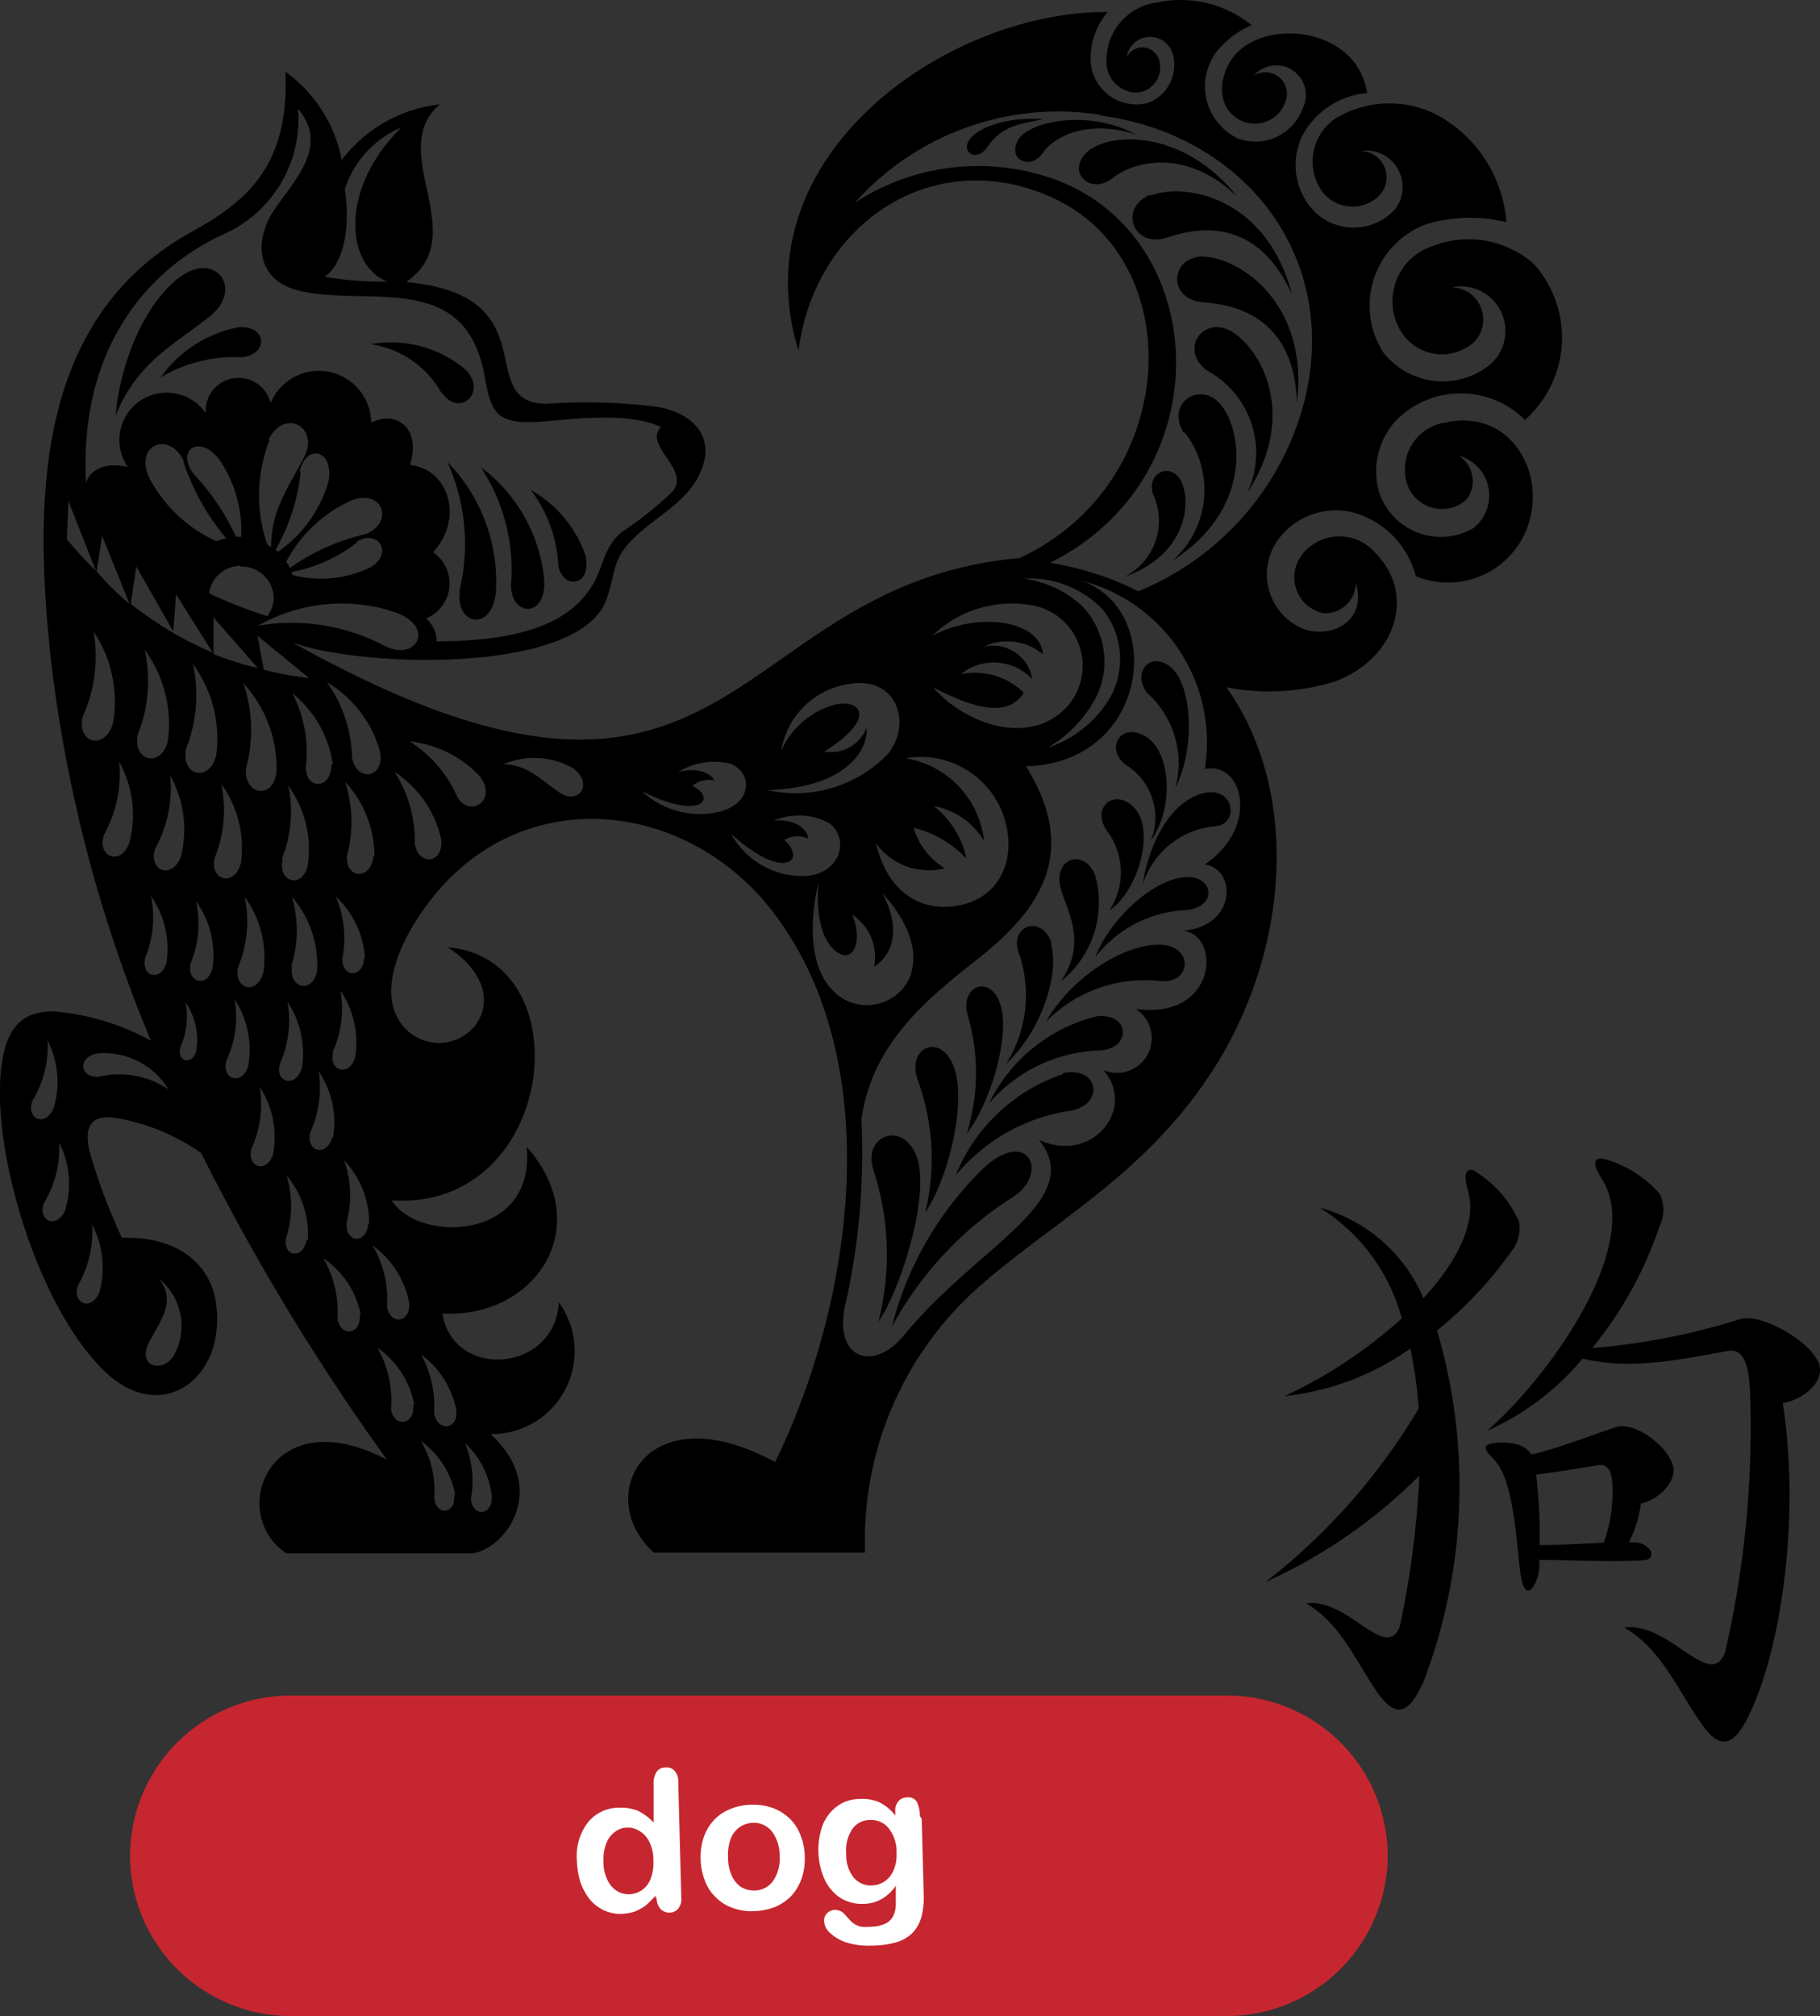 <svg xmlns="http://www.w3.org/2000/svg" viewBox="0 0 72.37 80.13"><rect x="0" y="0" width="72.37" height="80.13" fill="#333333" stroke="none"/><defs><style>.cls-1,.cls-2{fill-rule:evenodd;}.cls-2{fill:#c6262f;}.cls-3{fill:#fff;}</style></defs><title>Asset 466</title><g id="Layer_2" data-name="Layer 2"><g id="Layer_1-2" data-name="Layer 1"><path d="M20.32,23.26a7.44,7.44,0,0,0-1.2-4.69,6.3,6.3,0,0,1,2.49,4.23C21.89,24.58,20.32,24.58,20.32,23.26Zm3-1.06a4.74,4.74,0,0,0-2.21-2.72,5.39,5.39,0,0,1,1.09,3C22.39,23.46,23.51,23.27,23.29,22.2Zm-5.74-6.59c.66,1,1.84,0,.92-.93a4.6,4.6,0,0,0-3.76-1A3.86,3.86,0,0,1,17.55,15.61Zm.71,7.91c-.21,1.39,1.45,1.65,1.44-.28a6.81,6.81,0,0,0-1.94-4.88A7.92,7.92,0,0,1,18.26,23.52Zm23.53,14c-.33-1.15-1.63-.8-1.34.27A5.09,5.09,0,0,1,40,42.29C41.44,40.94,42.13,38.71,41.79,37.51ZM47,19.2c-.34-.86-1.44-.47-1.15.44a2.51,2.51,0,0,1-1.12,3.28C47.12,22.07,47.37,20.08,47,19.2Zm-.85,18.35c-1.35-.06-3.51,1.22-4.56,3.06A5.51,5.51,0,0,1,46.2,39C47.4,39.05,47.44,37.6,46.16,37.55ZM38.51,5.61c-.26.46.34.85.77.21.55-.81,1.26-.9,2.22-1.08C40,4.62,38.8,5.1,38.51,5.61Zm6.64-.27c-1.83-1-4.23-.54-4.67.23s.51,1.23,1,.49C41.81,5.57,43.06,4.68,45.15,5.34Zm2.09,29.52c-1.34,0-3.12,1.69-3.68,3.17a4.86,4.86,0,0,1,3.62-1.86C48.39,36.06,48.27,34.86,47.24,34.86Zm-1.8.29a3.32,3.32,0,0,1,2.79-2.3c1.08,0,.9-1.67-.43-1.31S45.65,33.68,45.44,35.15ZM49.2,7.82C47,5.05,44,5.27,43.2,6.07s.17,1.7,1.06,1C44.85,6.56,47,5.71,49.2,7.82ZM60.64,21.19A3.36,3.36,0,0,1,56.3,22.9a3.59,3.59,0,0,0-2.23-2.45,2.84,2.84,0,0,0-3.31,1.09,2.35,2.35,0,0,0,1,3.43c1.17.47,2.62-.29,2.15-1.79a1.21,1.21,0,0,1-1.31,1.19,1.46,1.46,0,0,1-.85-2.29A1.88,1.88,0,0,1,54.71,22c1.6,1.63.81,4.18-1.64,5.09a8.84,8.84,0,0,1-4.3.23c3.06,4.33,2.43,10.82-.73,15.5-2.75,4.1-6.5,5.92-9.37,8.56A13.44,13.44,0,0,0,34.4,61.71H26c-2.44-2.18-.37-6.41,4.82-3.6,3.09-6.29,4.55-16-.19-22-3.28-4.13-9.35-5-13.09-.84-1.45,1.63-2.85,4.32-1.32,5.71a1.85,1.85,0,0,0,2.66-.2c.89-1.19,0-2.48-1.1-3.13,5.44.42,4.36,10.48-2.2,10.06,1.05,1.71,5.74,1.61,5.36-2.13,2.76,3.1.44,6.81-3.35,6.63.46,2.68,4.5,2.31,4.63-.45A3.3,3.3,0,0,1,19.51,57c2.38,2.19.54,4.62-.76,4.74H11.39c-2.38-1.57-.68-6.18,4-3.72A88.65,88.65,0,0,1,8,45.83a8.31,8.31,0,0,0-3.3-1.38c-1-.17-1.37.2-1.15,1.28A22.81,22.81,0,0,0,4.85,49.2c2.31-.08,3.53,1.15,3.73,2.54.46,3-2.1,4.93-4.36,2.82C1.54,52.05-.35,45.81.05,42.43c.19-1.52.77-2.25,2.1-2.23A9.75,9.75,0,0,1,6,41.36,56,56,0,0,1,2,26c-.64-6.17-.59-13.37,5.63-16.79C9.81,8,11.51,6.6,11.35,2.85a5.64,5.64,0,0,1,2.24,3.51,5.65,5.65,0,0,1,3.9-2.21C15.31,6,18.83,9.36,16.15,11.21c5.74.53,2.63,4.78,5.55,4.84a22.72,22.72,0,0,1,4.51.13c1.63.34,2.33,1.46,1.47,2.92-.61,1-1.72,1.52-2.53,2.34s-.66,1.28-1,2.28c-.9,3.11-9.82,2.83-12.53,1.81,17.79,9.93,17.08-2.28,28.92-3.35C46.88,19.25,47.32,10.5,42,7.93c-4.69-2.27-9.56.8-10.25,6C29.35,6.13,37.78.41,44.05.48a2.76,2.76,0,0,0-.66,2.16A1.83,1.83,0,0,0,45.62,4.1a1.61,1.61,0,0,0,1-2,.94.94,0,0,0-1.82.18.69.69,0,0,1,1.25,0,1,1,0,0,1-.84,1.4A1.21,1.21,0,0,1,44,2.4,2.3,2.3,0,0,1,46,.1,4.49,4.49,0,0,1,49.77,1a3.67,3.67,0,0,0-1.35,1,2.29,2.29,0,0,0,.82,3.51,2,2,0,0,0,2.55-1.18A1.18,1.18,0,0,0,49.86,3,.86.86,0,0,1,51.13,4a1.29,1.29,0,0,1-1.93.71c-1-.64-.64-2.13.16-2.77,1.48-1.19,4.64-.66,5,1.76a3.22,3.22,0,0,0-2.56,1.67,2.65,2.65,0,0,0,.54,3.11,2.23,2.23,0,0,0,3.13-.16A1.45,1.45,0,0,0,54.1,6a1.05,1.05,0,0,1,.72,1.8,1.52,1.52,0,0,1-2.25-.19,2.07,2.07,0,0,1,.56-2.92,4.17,4.17,0,0,1,4-.13,5.3,5.3,0,0,1,2.77,4.27,6.07,6.07,0,0,0-3.15.07A3.45,3.45,0,0,0,55,14a3,3,0,0,0,4.19.54,1.77,1.77,0,0,0-1.46-3.12,1.28,1.28,0,0,1,.87,2.19,1.92,1.92,0,0,1-3-.63A2.31,2.31,0,0,1,57,9.77a3.91,3.91,0,0,1,4,.73,4.38,4.38,0,0,1-.36,6.19,3.62,3.62,0,0,0-5.11,0,3,3,0,0,0-.71,2.81A2.58,2.58,0,0,0,58.57,21,1.64,1.64,0,0,0,58,18.11a1.2,1.2,0,0,1,.32,1.74A1.46,1.46,0,0,1,56,19.36a1.88,1.88,0,0,1,1.44-2.56C60.16,16.18,61.63,19,60.64,21.19ZM6.89,53.92a2.43,2.43,0,0,0-.58-3.11c.69.87.14,1.57-.37,2.52S6.4,54.6,6.89,53.92ZM13,27.12a5.38,5.38,0,0,1,1,3c.2,1,1.31.81,1.11-.25A4.61,4.61,0,0,0,13,27.12Zm.25,14.7c-.2.76.65,1,.87.2a3.64,3.64,0,0,0-.58-2.64A4.1,4.1,0,0,1,13.22,41.82Zm1.26-3.75a3.64,3.64,0,0,0-1.16-2.44,4.22,4.22,0,0,1,.27,2.44C13.56,38.85,14.44,38.92,14.48,38.07Zm.38-4a4.36,4.36,0,0,0-1.17-3A5.13,5.13,0,0,1,13.8,34C13.7,34.9,14.75,35.05,14.86,34Zm-3.28,4.37c-.12.88.87,1.06,1,.11a4.12,4.12,0,0,0-1-2.9A4.73,4.73,0,0,1,11.58,38.41Zm-.37-4.28c-.21.92.81,1.19,1,.21a4.33,4.33,0,0,0-.78-3.15A5,5,0,0,1,11.21,34.13Zm2-3.75a4.44,4.44,0,0,0-1.62-2.86,5,5,0,0,1,.54,2.93C12.14,31.4,13.2,31.4,13.17,30.38Zm-3-5.14.25,1.35a12.89,12.89,0,0,0,1.8.33ZM14,19.88a5.45,5.45,0,0,0-2.62,2.45,1,1,0,0,1,.15.24,8.56,8.56,0,0,1,3-1.34C15.68,20.79,15.24,19.42,14,19.88Zm.22,1.66a6,6,0,0,1-2.61,1.19l0,.12a4.51,4.51,0,0,0,3.12-.3C15.66,22,15.05,21,14.17,21.54Zm-2.26-2.8a8,8,0,0,1-1,3.11l.1.08a5.15,5.15,0,0,0,2-2.79C13.3,17.9,12.19,17.59,11.91,18.74Zm-1.24-1.25a6,6,0,0,0-.09,4.16l.15.09c0-1.53.76-2.46,1.33-3.61S11.32,16.19,10.67,17.49Zm-1.13,5a1.27,1.27,0,0,0-1.28,1.09,18,18,0,0,0,2.32.91,1.23,1.23,0,0,0,.25-.75A1.27,1.27,0,0,0,9.54,22.52Zm0-1.16a5,5,0,0,0-.89-3.09c-.78-1-1.72-.34-1,.6a9.17,9.17,0,0,1,1.68,2.49h.22Zm-2.28-3c-.57-1.23-2-.65-1.37.67A5.64,5.64,0,0,0,8.6,21.51,2.59,2.59,0,0,1,9,21.4,9.06,9.06,0,0,1,7.3,18.37ZM5.42,22.52,5.2,24a15.2,15.2,0,0,0,1.71,1.17,14.9,14.9,0,0,0,1.55.77L7,23.62,6.89,25.1ZM8.6,30a5,5,0,0,0-.93-3.61,5.8,5.8,0,0,1-.27,3.37C7.17,30.83,8.34,31.14,8.6,30Zm1.64-3.46-1.75-2,0,1.46A13.64,13.64,0,0,0,10.24,26.55Zm5.24-2.28a6.72,6.72,0,0,0-5.22.61,7.92,7.92,0,0,1,5.11.84C16.67,26.29,17.35,24.75,15.48,24.27ZM12.9,11a13.42,13.42,0,0,0,2.5.19c-1.71-.67-1.86-3.78.57-6.13a4,4,0,0,0-2.26,2.46C13.94,9,13.68,10.5,12.9,11ZM3.42,19.2c.15-.5.7-.85,1.66-.64a1.88,1.88,0,0,1,3.1-2.14,1.31,1.31,0,0,1,2.58-.4,2.08,2.08,0,0,1,4,.78c1-.51,2,.22,1.54,1.68,1.51.15,2.18,2.09.92,3.47a1.5,1.5,0,0,1-.28,2.63,1.2,1.2,0,0,1,.42.91c3.74,0,5.48-.92,6.27-2.36.4-.75.42-1.45,1.12-2a14.43,14.43,0,0,0,2-1.6c.71-.88-1.17-1.8-.47-2.56-1.16-.55-3.12-.36-4.52-.23-2,.18-2.22-.25-2.49-1.79-.75-4.23-4.62-2.75-7.35-3.39-1.74-.4-1.85-2-1-3.24s2.16-2.53.93-4A5,5,0,0,1,9,9.26C6.1,10.54,3.13,13.61,3.42,19.2Zm.64,2.1-.22,1.41A11,11,0,0,0,5.15,24Zm-1.4.13a13.63,13.63,0,0,0,1.15,1.25L2.72,19.91Zm1.83,7.32a5,5,0,0,0-.77-3.65,5.8,5.8,0,0,1-.42,3.36C3,29.51,4.17,29.87,4.49,28.75Zm.25,1.53a5,5,0,0,1-.6,2.89c-.31.88.66,1.28,1,.33A4.32,4.32,0,0,0,4.74,30.28Zm1.94-.85a5,5,0,0,0-.93-3.61,5.72,5.72,0,0,1-.27,3.37C5.25,30.25,6.42,30.56,6.68,29.43Zm-.06,8.81A3.63,3.63,0,0,0,6,35.61a4.2,4.2,0,0,1-.22,2.44C5.57,38.82,6.42,39.06,6.62,38.24ZM2.13,44.05a3.62,3.62,0,0,0-.24-2.7,4.14,4.14,0,0,1-.59,2.38C1,44.46,1.8,44.83,2.13,44.05Zm.22,1.36a4.16,4.16,0,0,1-.59,2.38c-.3.73.51,1.09.83.31A3.6,3.6,0,0,0,2.35,45.41Zm.76,5.66c-.28.73.53,1.08.84.29a3.65,3.65,0,0,0-.29-2.69A4.21,4.21,0,0,1,3.11,51.07ZM6.7,43.3a3,3,0,0,0-2.83-1.43c-.82.16-.69,1,.09.92A3.51,3.51,0,0,1,6.7,43.3Zm.49-9.25a4.37,4.37,0,0,0-.42-3.22,5,5,0,0,1-.59,2.88C5.86,34.6,6.84,35,7.19,34.05Zm.19,5.79a3,3,0,0,1-.21,1.79c-.15.56.47.74.63.15A2.62,2.62,0,0,0,7.38,39.84Zm.42-4a4.14,4.14,0,0,1-.22,2.45c-.17.77.68,1,.87.18A3.63,3.63,0,0,0,7.8,35.83Zm1.78-1.54a4.35,4.35,0,0,0-.78-3.14,5.08,5.08,0,0,1-.26,2.93C8.32,35,9.34,35.28,9.58,34.29Zm-.11,4.14c-.2.88.77,1.14,1,.21a4.07,4.07,0,0,0-.74-3A4.71,4.71,0,0,1,9.47,38.43Zm-.14,1.29A4.09,4.09,0,0,1,9,42.16c-.2.76.64,1,.87.21A3.67,3.67,0,0,0,9.33,39.72Zm1,3.49A4.25,4.25,0,0,1,10,45.65c-.2.77.64,1,.86.21A3.62,3.62,0,0,0,10.33,43.21ZM11,30.65a5,5,0,0,0-1.32-3.49,5.77,5.77,0,0,1,.1,3.38C9.69,31.62,10.89,31.8,11,30.65ZM12,42.47a3.67,3.67,0,0,0-.57-2.65,4.25,4.25,0,0,1-.29,2.44C10.89,43,11.73,43.28,12,42.47Zm.24,6.81a3.64,3.64,0,0,0-.85-2.57,4.15,4.15,0,0,1,0,2.45C11.19,49.94,12.06,50.11,12.19,49.28Zm1-4.06a3.59,3.59,0,0,0-.57-2.64A4.26,4.26,0,0,1,12.34,45C12.14,45.78,13,46,13.2,45.22Zm1.1,7A3.58,3.58,0,0,0,12.85,50a4.22,4.22,0,0,1,.57,2.39C13.5,53.14,14.38,53.09,14.3,52.25Zm.34-3.59a3.65,3.65,0,0,0-1-2.52,4.15,4.15,0,0,1,.11,2.45C13.68,49.38,14.55,49.5,14.64,48.66Zm3.42,10.77a3.43,3.43,0,0,0-1.37-2.13,3.82,3.82,0,0,1,.54,2.23C17.3,60.26,18.13,60.21,18.06,59.43Zm.34-2.15a3.87,3.87,0,0,1,.29,2.28c0,.73.81.77.83,0A3.37,3.37,0,0,0,18.4,57.28Zm-1.75-3.51a4.22,4.22,0,0,1,.57,2.39c.08.79,1,.73.88-.11A3.61,3.61,0,0,0,16.65,53.77Zm-.22,2.07A3.58,3.58,0,0,0,15,53.56,4.22,4.22,0,0,1,15.55,56C15.63,56.73,16.51,56.68,16.43,55.84ZM14.81,49.5a4.13,4.13,0,0,1,.58,2.39c.07.78.95.73.88-.11A3.64,3.64,0,0,0,14.81,49.5Zm2.73-16.16a4.31,4.31,0,0,0-1.85-2.66,5,5,0,0,1,.8,2.83C16.62,34.44,17.67,34.34,17.54,33.34Zm1.56-2.46a4.43,4.43,0,0,0-2.81-1.41,4.94,4.94,0,0,1,1.91,2.24C18.71,32.5,19.77,31.81,19.1,30.88Zm3.68-.35A3.14,3.14,0,0,0,20,30.38c1,0,1.54.66,2.28,1.14S23.62,31.13,22.78,30.53Zm20.8-2.81a5.08,5.08,0,0,1-1.92,2,4.51,4.51,0,0,0,2.55-2.12,3.16,3.16,0,0,0-.35-3.36A4,4,0,0,0,40.72,23a4.21,4.21,0,0,1,2.36,1.14A3.19,3.19,0,0,1,43.58,27.72Zm-6.5-2.46c1.94-1,4.32-.55,4.39.75a2.17,2.17,0,0,0-2.36-.3A1.58,1.58,0,0,1,41.05,27a2.09,2.09,0,0,0-2.85-.2,2.74,2.74,0,0,1,2.51.74c-.57.87-1.68.78-3.6-.22,1.15,1.35,3.55,2.3,5.08,1a2.44,2.44,0,0,0-1-4.23A4.54,4.54,0,0,0,37.08,25.26ZM36,30.14a3.73,3.73,0,0,1,3.13,3.29,2.92,2.92,0,0,0-2-1.39,3.59,3.59,0,0,1,1.3,2.09,4.29,4.29,0,0,0-2.1-1.23,2.77,2.77,0,0,0,1.24,1.61,2.58,2.58,0,0,1-2.74-1c.46,1.94,1.69,2.58,2.84,2.53,2.11-.1,2.91-2,2.15-3.84A3.49,3.49,0,0,0,36,30.14Zm-1.55-1.25c.13.84-.76,2.43-3.93,2.51a5.08,5.08,0,0,0,4.82-1.47c.92-1.23.3-3-1.46-2.76a3.21,3.21,0,0,0-2.82,2.68A3.28,3.28,0,0,1,33.22,28c.83-.17,1.35.29.55,1.11a5.11,5.11,0,0,1-1,.76A1.51,1.51,0,0,0,34.47,28.89Zm-5.73,3.34c1.19-.36,1.2-1.51.34-1.87a2.72,2.72,0,0,0-2.1.33c.68-.2,1.29,0,1.44.33a1,1,0,0,0-.87.22c1,.48.34,1.4-2,.21A3.38,3.38,0,0,0,28.74,32.23Zm3.41,2.58c1.31-.15,1.64-1.47.86-2.08a2.49,2.49,0,0,0-2.22-.11c.75-.08,1.32.26,1.37.71a1,1,0,0,0-.95.06c.9.79,0,1.68-2.12-.25A3.23,3.23,0,0,0,32.15,34.81Zm4.1,3.85c.25-.8,0-1.9-1.15-3.17.69,1.27.53,2.39-.32,2.93a2,2,0,0,0-.87-2.06c.42,1,.07,2-.65,1.45s-.77-1.92-.7-2.74c-.48,2.21-.12,3.56.53,4.25A1.87,1.87,0,0,0,36.25,38.66Zm11.68-8.1a6.63,6.63,0,0,0-4.88-7.47c3.33,1.19,2.67,7.23-2.23,7.37,2.16,3.48.5,5.75-1.94,7.67-2.18,1.71-4.19,3.43-4.61,6.37A27.22,27.22,0,0,1,33.58,52c-.37,2,1.15,2.59,2.43,1,2.87-3.49,7.23-5.29,5.3-7.7,2.13,1,3.9-1.27,2.56-2.77a1.38,1.38,0,0,0,1.29-2.43c3.22.45,3.41-2.91,1.9-3.11,2.11-.18,2.13-2.45.84-2.63C50.08,32.91,49.46,30.27,47.93,30.56Zm-4.17-26A10.84,10.84,0,0,0,34,8.05,9,9,0,0,1,42,7.15c6.21,2.34,6.58,11.83-.25,15.22a12,12,0,0,1,3.51,1.13,11.2,11.2,0,0,0,6.54-7.3C53.42,10.34,49.55,5.36,43.76,4.59Zm2,3.18c-1.27.51-.7,2.13.64,1.71.87-.28,3.49-1.1,5,2.27C50.37,7.81,47.09,7.25,45.78,7.77ZM49,13.19c-1.17-.7-2.13.73-1,1.54a3.72,3.72,0,0,1,1.59,4.87C51.62,16.49,50.15,13.91,49,13.19Zm-1.12-3c-1.37,0-1.47,1.69-.07,1.82.92.08,3.65.33,3.76,4C52.05,12,49.24,10.22,47.83,10.2Zm-.77,7a3.73,3.73,0,0,1-.5,5.1c3.13-2,2.82-5,2-6.12S46.33,16,47.06,17.19ZM6.39,15a5.74,5.74,0,0,1,3.23-.8c1.07-.11,1-1.3-.15-1.19A4.93,4.93,0,0,0,6.39,15ZM44.77,30.4a2.47,2.47,0,0,1,1,3c.92-1.29.8-3.53-.22-4.13S43.94,29.78,44.77,30.4Zm-.66,5.79c1.14-.77,1.79-3.08,1.06-4S43.35,32,44,33A2.74,2.74,0,0,1,44.11,36.19ZM8.35,12.57c1.36-1.09.21-2.66-1.26-1.51S4.75,14.65,4.6,16.51C5.46,14.39,6.94,13.69,8.35,12.57ZM46.73,31.33c.82-1.59.68-4.16-.21-4.84s-1.6.44-.76,1.19A3.73,3.73,0,0,1,46.73,31.33ZM42.19,39a4,4,0,0,0,1.35-4.23c-.43-1.07-1.73-.68-1.34.62C42.48,36.3,43.21,37.47,42.19,39Zm.08,3.69A7,7,0,0,0,38,46.72a7.3,7.3,0,0,1,4.61-2.58C43.93,43.87,43.69,42.37,42.27,42.65ZM39.14,46.4a13.4,13.4,0,0,0-3.68,6.34,14,14,0,0,1,4.83-5.17C41.73,46.62,40.89,44.82,39.14,46.4Zm-.7-1.34c.89-1.14,1.72-3.75,1.36-5.06s-1.63-.85-1.33.32A8.1,8.1,0,0,1,38.44,45.06Zm5.19-4.67a6.48,6.48,0,0,0-4.3,3.46,6.06,6.06,0,0,1,4.47-2.1C45,41.62,44.92,40.27,43.63,40.39ZM36.46,46c-.53-1.5-2.2-.88-1.72.53a10.84,10.84,0,0,1,.19,6C35.77,51.35,37,47.55,36.46,46Zm.34,2.18c.9-1.34,1.64-4.31,1.14-5.74s-1.89-.83-1.46.45A9.07,9.07,0,0,1,36.8,48.15Z"/><path class="cls-1" d="M57.14,52.88a21.82,21.82,0,0,1-.55,14c-.52,1.1-1,1.52-1.79.43-.88-1.25-1.47-2.77-2.86-3.58,1.65-.24,3.16,2.34,3.72.92a37.1,37.1,0,0,0,.78-6,20.63,20.63,0,0,1-6.12,4.23,24.68,24.68,0,0,0,6.09-6.89,16.61,16.61,0,0,0-.33-2.39,10.62,10.62,0,0,1-5,1.89,18.7,18.7,0,0,0,4.66-3.09A7.47,7.47,0,0,0,52.48,48,6.24,6.24,0,0,1,56.6,51.6c1.31-1.42,2.15-3,1.77-4.28-.23-.78,0-1,.4-.69a4.49,4.49,0,0,1,1.63,1.92,1.47,1.47,0,0,1-.32,1.21A15.5,15.5,0,0,1,57.14,52.88Zm15.22,1.46c-.13-.91-2.31-2.18-3.16-1.91a26.94,26.94,0,0,1-5.89,1.15A15.31,15.31,0,0,0,66,48.71a1.44,1.44,0,0,0,0-1.25,4.52,4.52,0,0,0-2.12-1.37c-.47-.15-.63.1-.18.78,1.64,2.54-2,7.77-4.57,10A10.45,10.45,0,0,0,62.93,54c2,.48,4,0,5.82-.31.73-.11.81,1,.84,1.66a39.66,39.66,0,0,1-1,10.34c-.6,1.52-2.23-1.26-4-1,1.49.87,2.13,2.5,3.08,3.84.82,1.18,1.36.73,1.92-.45,1.25-2.65,2-7.82,1.3-12.31C71.68,55.63,72.46,55,72.36,54.34ZM61.21,62c0,.12,0,.25,0,.36-.09.68-.59,1.47-.76.12s-.26-3.58-1-4.42c-.24-.28-.71-.63,0-.71a2.67,2.67,0,0,1,.88.06,1,1,0,0,1,.57.4c1.1-.25,2.34-.76,3.37-1.09.75-.24,2.15.82,2.27,1.63.08.56-.58,1.26-1.29,1.41a4.66,4.66,0,0,1-.48,1.54h.16c.71,0,1,.66.45.71C64.08,62.1,62.47,62,61.21,62Zm0-.59c.89,0,1.72-.06,2.56-.09a5.87,5.87,0,0,0,.35-2.08c0-.52-.06-1.1-.59-1-.77.12-1.6.27-2.45.37A18.9,18.9,0,0,1,61.22,61.41Z"/><path class="cls-2" d="M11.54,67.39H48.8a6.39,6.39,0,0,1,6.38,6.37h0a6.4,6.4,0,0,1-6.38,6.37H11.54a6.39,6.39,0,0,1-6.37-6.37h0a6.39,6.39,0,0,1,6.37-6.37Z"/><path class="cls-3" d="M26.07,75.44v-.1a3.76,3.76,0,0,1-.4.4,1.88,1.88,0,0,1-.44.24,2.09,2.09,0,0,1-.52.09,1.58,1.58,0,0,1-.69-.14,1.62,1.62,0,0,1-.57-.44,2.33,2.33,0,0,1-.37-.68,3.22,3.22,0,0,1-.14-.85,2.2,2.2,0,0,1,.44-1.53,1.58,1.58,0,0,1,1.24-.58,1.76,1.76,0,0,1,.76.13,2.08,2.08,0,0,1,.61.46l0-1.53a.82.82,0,0,1,.12-.49.42.42,0,0,1,.36-.17.41.41,0,0,1,.36.14.63.63,0,0,1,.14.44l.12,4.58a.61.61,0,0,1-.12.45.46.46,0,0,1-.35.16.49.49,0,0,1-.36-.15.67.67,0,0,1-.15-.43ZM24,74a1.52,1.52,0,0,0,.15.71,1,1,0,0,0,.37.44.88.88,0,0,0,.5.14,1,1,0,0,0,.5-.16,1,1,0,0,0,.35-.45,1.81,1.81,0,0,0,.11-.74,1.58,1.58,0,0,0-.15-.71,1,1,0,0,0-.38-.44.83.83,0,0,0-.51-.15.8.8,0,0,0-.5.18,1,1,0,0,0-.34.47A1.75,1.75,0,0,0,24,74Zm8-.21a2.39,2.39,0,0,1-.12.86,2.05,2.05,0,0,1-.4.69,2,2,0,0,1-.65.45,2.47,2.47,0,0,1-.85.17,2.11,2.11,0,0,1-.85-.13,1.73,1.73,0,0,1-.67-.42,1.76,1.76,0,0,1-.43-.66,2.52,2.52,0,0,1-.17-.85,2.48,2.48,0,0,1,.12-.87,2,2,0,0,1,.4-.68,1.79,1.79,0,0,1,.64-.44,2.34,2.34,0,0,1,.85-.18,2.39,2.39,0,0,1,.86.13,2,2,0,0,1,.67.42,1.76,1.76,0,0,1,.43.66,2.34,2.34,0,0,1,.17.85Zm-1,0a1.57,1.57,0,0,0-.31-1,.91.91,0,0,0-.76-.34,1,1,0,0,0-.53.18,1,1,0,0,0-.35.47,1.82,1.82,0,0,0-.1.72,1.7,1.7,0,0,0,.14.71,1.06,1.06,0,0,0,.36.46,1,1,0,0,0,.55.15.91.91,0,0,0,.74-.38,1.55,1.55,0,0,0,.26-1Zm5.65-1.5.08,3a3,3,0,0,1-.09.89,1.48,1.48,0,0,1-.34.63,1.52,1.52,0,0,1-.63.38,3.63,3.63,0,0,1-1,.14,3,3,0,0,1-1-.12,1.74,1.74,0,0,1-.66-.38.66.66,0,0,1-.24-.48.41.41,0,0,1,.12-.31.46.46,0,0,1,.31-.13.51.51,0,0,1,.4.19l.18.2a.91.91,0,0,0,.21.18.88.88,0,0,0,.26.1,1.83,1.83,0,0,0,.35,0,1.4,1.4,0,0,0,.62-.13.68.68,0,0,0,.31-.32,1.12,1.12,0,0,0,.09-.44c0-.15,0-.4,0-.74a1.69,1.69,0,0,1-.55.52,1.43,1.43,0,0,1-.74.2,1.59,1.59,0,0,1-.92-.24,1.78,1.78,0,0,1-.62-.73,2.9,2.9,0,0,1-.13-2,1.69,1.69,0,0,1,.35-.65,1.61,1.61,0,0,1,.53-.41,1.64,1.64,0,0,1,.67-.14,1.66,1.66,0,0,1,.77.14,1.85,1.85,0,0,1,.62.52v-.14a.56.56,0,0,1,.12-.42.43.43,0,0,1,.34-.16.4.4,0,0,1,.4.18,1.35,1.35,0,0,1,.12.57Zm-3,1.4a1.41,1.41,0,0,0,.3.94.89.89,0,0,0,.72.31,1,1,0,0,0,.49-.15,1,1,0,0,0,.36-.43,1.47,1.47,0,0,0,.13-.69,1.51,1.51,0,0,0-.31-1,.88.88,0,0,0-.74-.33.84.84,0,0,0-.71.36,1.52,1.52,0,0,0-.24,1Z"/></g></g></svg>